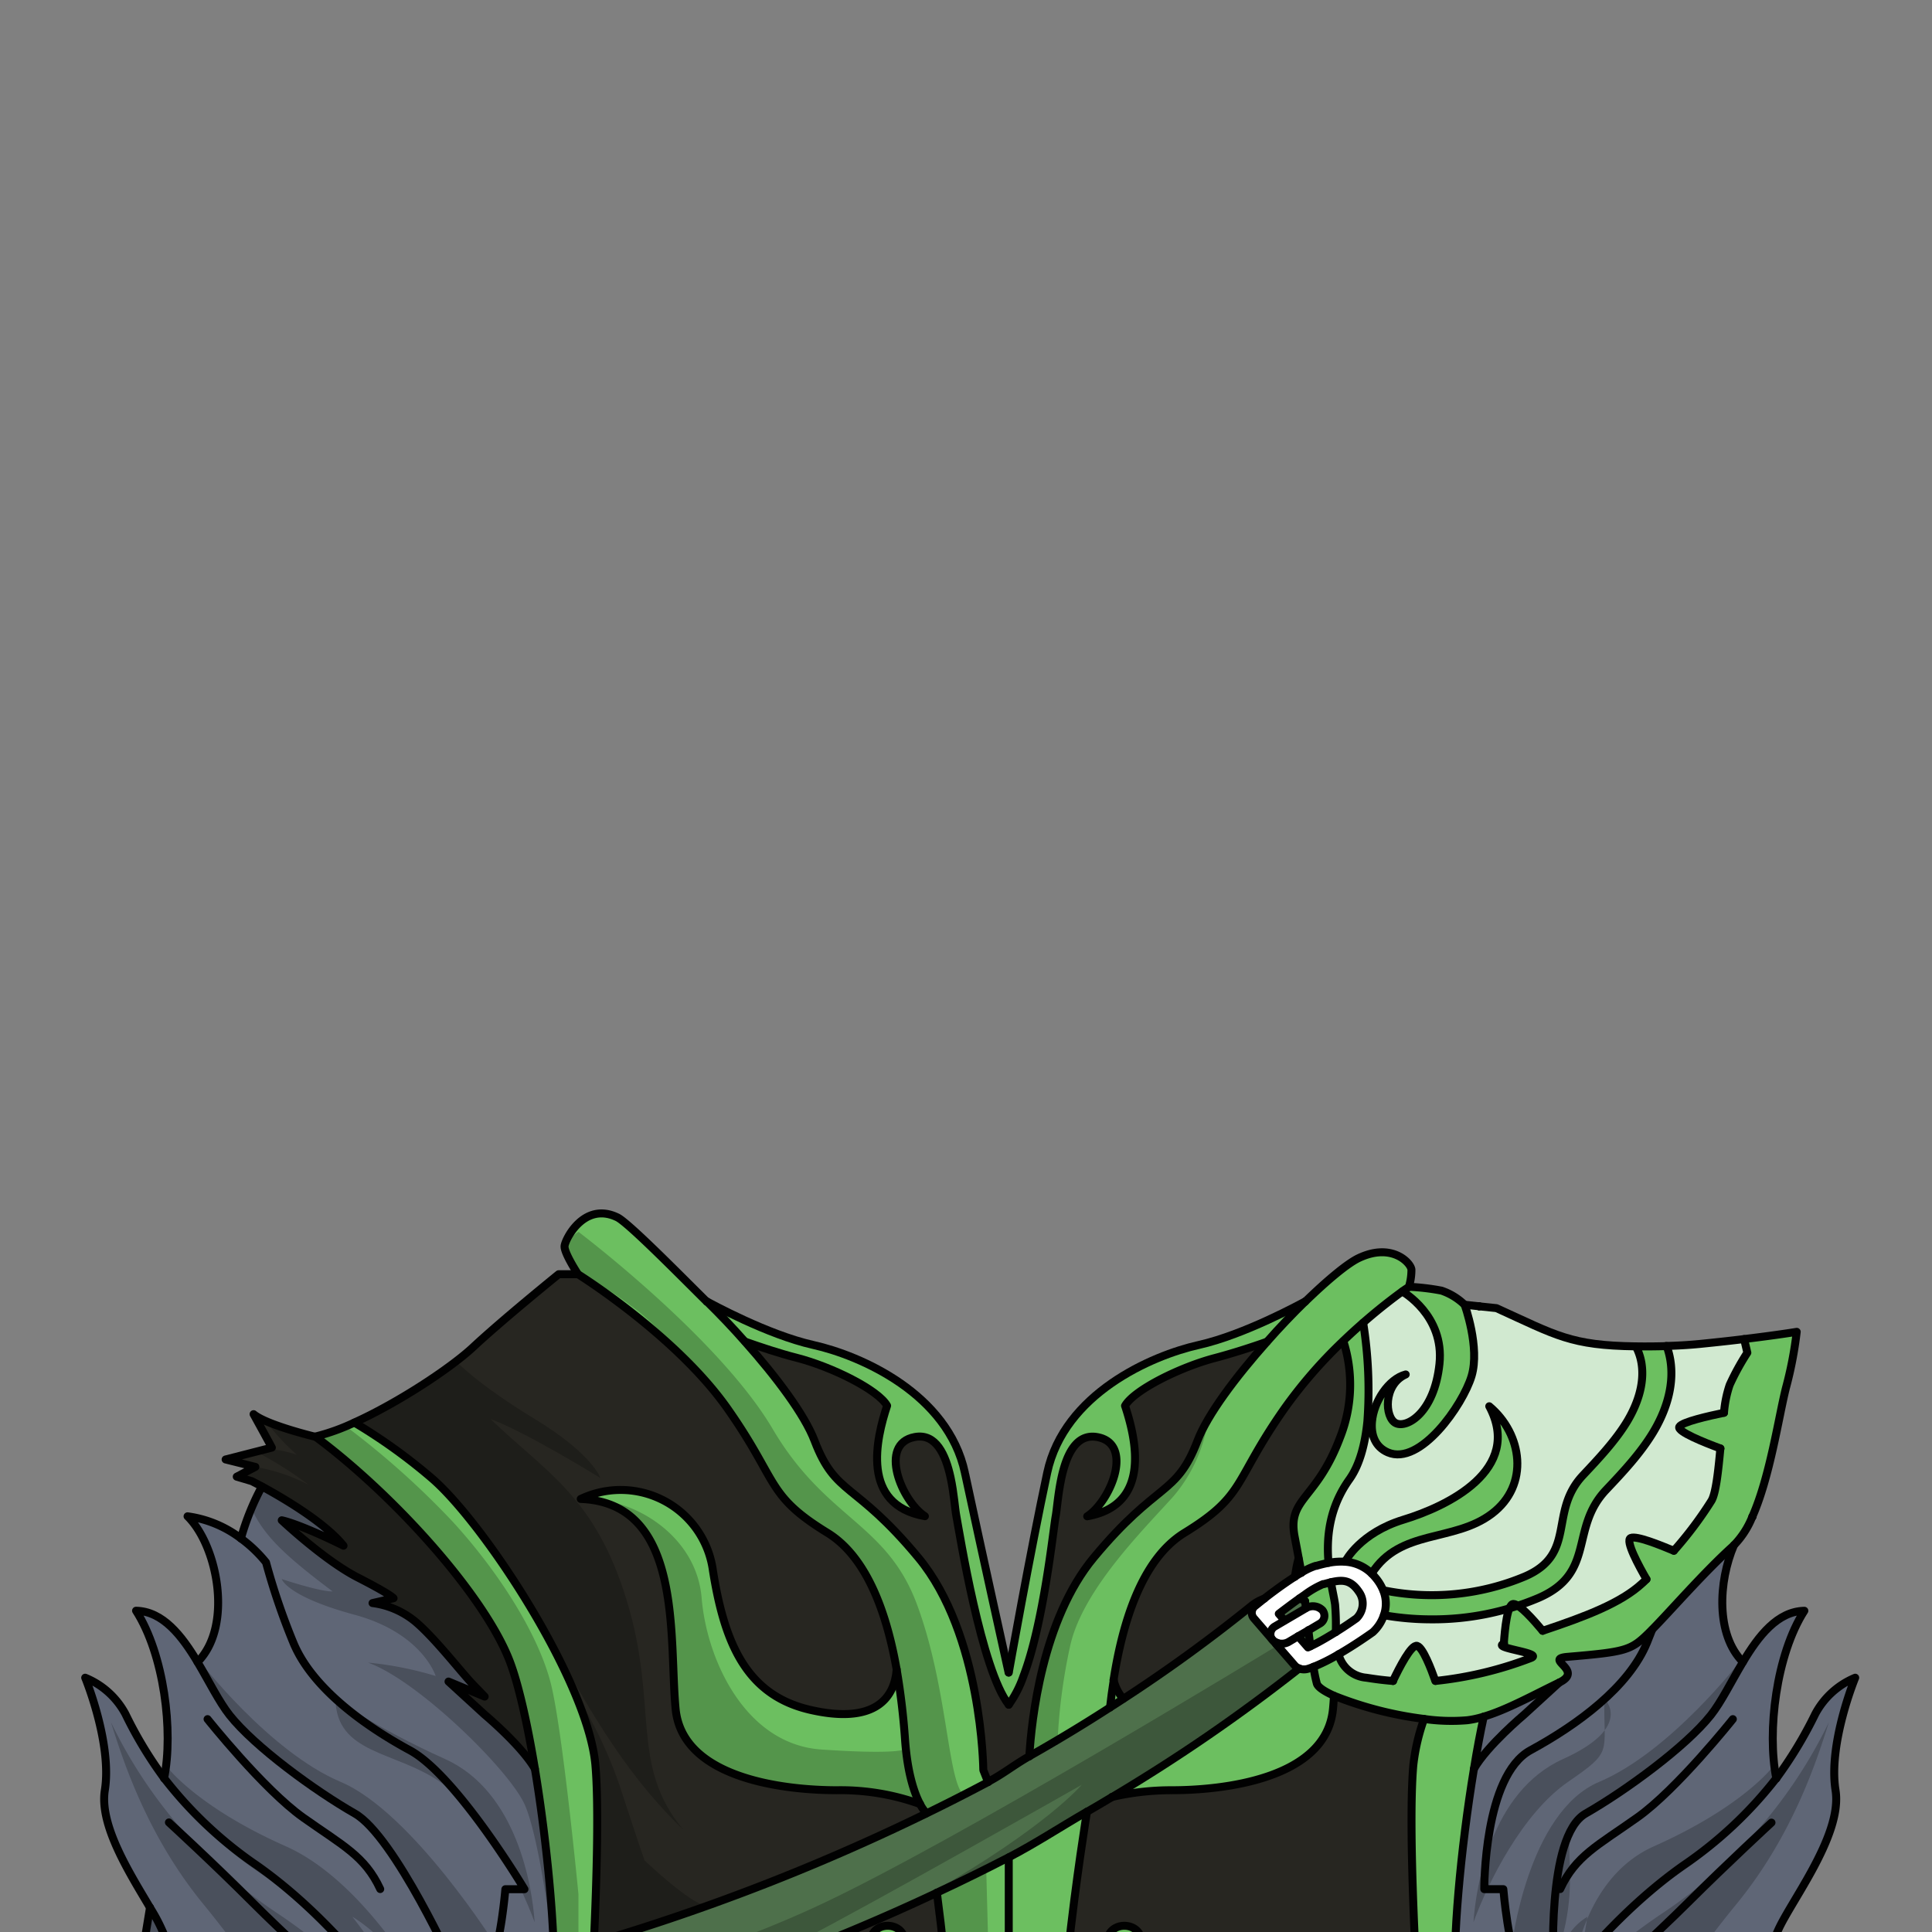 <svg xmlns="http://www.w3.org/2000/svg" viewBox="0 0 432 432">
  <rect x="0" y="0" width="432" height="432" fill="#808080" stroke="none"/>
  <defs>
    <style>.GUNDAN_LIZARD_OUTFIT_LIZARD_OUTFIT_1_cls-1{isolation:isolate;}.GUNDAN_LIZARD_OUTFIT_LIZARD_OUTFIT_1_cls-2{fill:#fff;}.GUNDAN_LIZARD_OUTFIT_LIZARD_OUTFIT_1_cls-3{fill:#d1e9d0;}.GUNDAN_LIZARD_OUTFIT_LIZARD_OUTFIT_1_cls-4{fill:#4e704b;}.GUNDAN_LIZARD_OUTFIT_LIZARD_OUTFIT_1_cls-5{fill:#6cbf60;}.GUNDAN_LIZARD_OUTFIT_LIZARD_OUTFIT_1_cls-6{fill:#272621;}.GUNDAN_LIZARD_OUTFIT_LIZARD_OUTFIT_1_cls-7{fill:#5f6676;}.GUNDAN_LIZARD_OUTFIT_LIZARD_OUTFIT_1_cls-8{fill:none;stroke:#010101;stroke-linecap:round;stroke-linejoin:round;stroke-width:1.78px;}.GUNDAN_LIZARD_OUTFIT_LIZARD_OUTFIT_1_cls-9{opacity:0.22;mix-blend-mode:multiply;}.GUNDAN_LIZARD_OUTFIT_LIZARD_OUTFIT_1_cls-10{fill:#010101;}</style>
  </defs>
  <g class="GUNDAN_LIZARD_OUTFIT_LIZARD_OUTFIT_1_cls-1">
    <g id="Outfit">
      <path class="GUNDAN_LIZARD_OUTFIT_LIZARD_OUTFIT_1_cls-2" d="M309.32,355.59a10.36,10.36,0,0,0-1.56-2.64,12.49,12.49,0,0,0-1-1.12,9.32,9.32,0,0,0-5.95-2.65,14.29,14.29,0,0,0-3.76.26,27,27,0,0,0-2.68.66l-.16,0a14.58,14.58,0,0,0-3.24,1.55c-.46.27-.94.56-1.41.88-2.38,1.52-5,3.45-6.83,4.89l-2,1.61a1.9,1.9,0,0,0-.3,2.83l4,4.63.07.09,0,0a2.33,2.33,0,0,0,1,.66l-.13.31,4.11,4.73a2.63,2.63,0,0,0,1,.7,3,3,0,0,0,1.08.19,3.06,3.06,0,0,0,.9-.13c.38-.12.78-.26,1.19-.42a42.44,42.44,0,0,0,5.61-2.8c3.68-2.12,7-4.48,7.57-4.88a1.32,1.32,0,0,0,.22-.18,9,9,0,0,0,2.36-3.67A7.81,7.81,0,0,0,309.32,355.59Zm-4.88,4.49a4.71,4.71,0,0,1-1.11,1.76c-1,.72-2.71,1.89-4.64,3.09-.79.49-1.64,1-2.47,1.48-1.09.63-2.17,1.22-3.18,1.69-.19.1-.39.19-.58.27l-2.19-2.5,2.32-1.36,2.48-1.47a2,2,0,0,0,.63-3,3,3,0,0,0-3.63-.51l-.07.05-4.77,2.8-1.29-1.47c.74-.58,1.5-1.15,2.24-1.7s1.6-1.18,2.37-1.73c.37-.27.75-.53,1.12-.78a20.25,20.25,0,0,1,4.17-2.43l.16,0c.57-.16,1.1-.3,1.6-.42,2.48-.58,4.16-.52,5.83,1.56.15.19.28.37.4.55A4.49,4.49,0,0,1,304.44,360.08Z" />
      <path class="GUNDAN_LIZARD_OUTFIT_LIZARD_OUTFIT_1_cls-3" d="M390,299.42l.72,3.05a55.16,55.16,0,0,0-3.95,7.2,25.56,25.56,0,0,0-1.27,6.23h0c-3.33.69-9.46,2.06-10,3.13s5.65,3.54,9.21,4.85c-.48,5.13-1,10-2,11.68a85.17,85.17,0,0,1-8.4,11.18c-3.14-1.3-8.43-3.36-9.64-2.86s1.91,6.44,3.52,9.23c-.3.3-.61.61-.94.9-4.82,4.44-12.65,7.41-22.28,10.63-2-2.41-5.23-6-6.52-6s-1.94,5.61-2.16,8.87c-3,1,9.16,2.07,5.93,3.24a83.54,83.54,0,0,1-21.24,5.1c-1-2.79-2.81-7.45-4.07-7.84s-4,4.82-5.41,7.85c-2.09-.16-4.05-.43-6-.73a7,7,0,0,1-6.21-5.24c3.68-2.12,7-4.48,7.57-4.88a1.32,1.32,0,0,0,.22-.18,9,9,0,0,0,2.36-3.67,61.33,61.33,0,0,0,10.67.92A60.41,60.41,0,0,0,344,357.31c12.93-5.61,6.91-15.44,15.08-24.12,3.78-4,7.71-8.18,10.59-12.95,3.34-5.57,4.66-11.19,3.8-16.25a17.24,17.24,0,0,0-.8-3c3.15-.08,6-.28,8.39-.54Q386.16,299.9,390,299.42Z" />
      <path class="GUNDAN_LIZARD_OUTFIT_LIZARD_OUTFIT_1_cls-3" d="M305.75,317.83a95.71,95.71,0,0,0-.94-22.05c3.79-3.32,7-5.72,8.75-7,0,0,9.46,5.3,8.31,16.19s-7.27,14.48-9.77,13.25-2.85-8.61,2.22-10.89c-3.83,1-7.15,6.05-7.54,10.57Z" />
      <path class="GUNDAN_LIZARD_OUTFIT_LIZARD_OUTFIT_1_cls-4" d="M292,359.56c-.06-.55-.13-1.06-.18-1.53a6.86,6.86,0,0,0-1.27-.57c-.77.55-1.56,1.12-2.37,1.73s-1.5,1.12-2.24,1.7l1.29,1.47Z" />
      <path class="GUNDAN_LIZARD_OUTFIT_LIZARD_OUTFIT_1_cls-4" d="M292.59,364.51l-2.32,1.36,2.19,2.5c.19-.08.39-.17.58-.27C292.89,366.92,292.73,365.71,292.59,364.51Z" />
      <path class="GUNDAN_LIZARD_OUTFIT_LIZARD_OUTFIT_1_cls-4" d="M289.49,372.36l-4.11-4.73-.84-1,0,0-.07-.09-4-4.63a1.9,1.9,0,0,1,.3-2.83l2-1.61a9.67,9.67,0,0,0-2.87,1.61,346.05,346.05,0,0,1-28.66,20.81c-1,.66-2,1.3-3,1.93-6,3.86-12.06,7.49-18,10.89-3.5,2-5.77,3.9-9.23,5.73h0q-7.08,3.76-14,7.12a478.77,478.77,0,0,1-74.15,28.82c-3.93,1.15-7,2-9,2.47-1.67.43-2.61.66-2.71.68-5.19,1.18-8.25,5.66-6.82,10,1.11,3.38,4.62,5.68,8.59,5.95.27,0,.54,0,.82,0a12.24,12.24,0,0,0,2.59-.29c.49-.11,2.42-.56,5.57-1.39a475.24,475.24,0,0,0,77.62-28.58h0c5.25-2.45,10.62-5.08,16.07-7.9,6.14-3.16,11.18-6.55,17.48-10.19h0c1.87-1.08,3.75-2.18,5.63-3.32h0a390.13,390.13,0,0,0,41.8-28.73A2.63,2.63,0,0,1,289.49,372.36Z" />
      <path class="GUNDAN_LIZARD_OUTFIT_LIZARD_OUTFIT_1_cls-5" d="M249,375.67c-.34,2.13-.61,4.2-.83,6.14,1-.63,2-1.27,3-1.93A9.83,9.83,0,0,1,249,375.67Z" />
      <path class="GUNDAN_LIZARD_OUTFIT_LIZARD_OUTFIT_1_cls-5" d="M294.45,376.45a34.12,34.12,0,0,1-.76-3.75c-.41.16-.81.3-1.19.42a3.06,3.06,0,0,1-.9.13,3,3,0,0,1-1.08-.19,390.13,390.13,0,0,1-41.8,28.73A59.3,59.3,0,0,1,262,400.3c11.21,0,34.55-2.4,36.06-18.18.09-.93.16-1.91.22-2.94C296.13,378.2,294.7,377.25,294.45,376.45Z" />
      <path class="GUNDAN_LIZARD_OUTFIT_LIZARD_OUTFIT_1_cls-5" d="M209.49,423.22h0c.56,4.25,1.14,8.95,1.64,13.82s1,9.9,1.32,14.76.52,9.73.49,14h24c0-4.26.17-9,.51-14s.78-9.88,1.29-14.76c1.79-16.86,4.27-31.92,4.27-31.92-6.3,3.64-11.34,7-17.48,10.19C220.11,418.14,214.74,420.77,209.49,423.22Z" />
      <path class="GUNDAN_LIZARD_OUTFIT_LIZARD_OUTFIT_1_cls-5" d="M200.49,373.28c-.44,6.44-4.86,12.38-19.27,9.09s-19.24-15-21.81-31.17a20.82,20.82,0,0,0-29.56-16c23,.87,19.71,31.18,21.22,46.95s24.86,18.18,36.07,18.18a52.37,52.37,0,0,1,18.59,3.09c-1.13-2.13-2.78-6.47-3.35-14.27A157.55,157.55,0,0,0,200.49,373.28Z" />
      <path class="GUNDAN_LIZARD_OUTFIT_LIZARD_OUTFIT_1_cls-6" d="M267.77,322.1c2.21-5.82,8.58-14.3,15.5-22.08-3.42,1.22-7.67,2.63-11.41,3.58-7.88,2-18.34,7.2-20.3,10.74,2.42,7.32,6,22.15-8.46,24.71,5.23-3.41,10.46-16.19,2.28-17.71s-8.64,14-9.33,17.71c-.55,3-2.68,23.89-7.2,35.72a25.14,25.14,0,0,1-3.29,6.41c-6.11-7.66-11-38.44-11.71-42.13-.28-1.54-.53-5.15-1.31-8.72-1.1-5-3.23-9.88-8-9-8.19,1.52-3,14.3,2.27,17.71-14.44-2.56-10.87-17.39-8.45-24.71-2-3.54-12.43-8.71-20.31-10.74-3.73-1-8-2.37-11.42-3.58,6.92,7.78,13.29,16.26,15.5,22.08,4.78,12.49,8.88,8.89,23.2,26.13s14.54,47.52,14.54,47.52l1.06,2.68c3.46-1.83,5.73-3.74,9.23-5.73.48-8.12,2.86-30.56,14.42-44.47C258.91,331,263,334.59,267.77,322.1Z" />
      <path class="GUNDAN_LIZARD_OUTFIT_LIZARD_OUTFIT_1_cls-6" d="M264.89,342.74c-9.74,6-13.93,20.54-15.86,32.9v0a9.83,9.83,0,0,0,2.15,4.21,346.05,346.05,0,0,0,28.66-20.81,9.67,9.67,0,0,1,2.87-1.61c1.88-1.44,4.45-3.37,6.83-4.89.08-.46.15-.91.23-1.37a25,25,0,0,1,.59-2.71c-.24-1.33-.55-2.93-.92-4.87-1.66-8.7,4.85-8.07,10.16-22.21a32,32,0,0,0,.73-21.53A104,104,0,0,0,287.2,315C275.73,331.37,278.68,334.28,264.89,342.74Z" />
      <path class="GUNDAN_LIZARD_OUTFIT_LIZARD_OUTFIT_1_cls-6" d="M132.79,434.38a478.77,478.77,0,0,0,74.15-28.82l-.06-.43a8.7,8.7,0,0,1-1.15-1.74,52.37,52.37,0,0,0-18.59-3.09c-11.21,0-34.55-2.4-36.07-18.18s1.82-46.08-21.22-46.95a20.82,20.82,0,0,1,29.56,16c2.57,16.16,7.42,27.89,21.81,31.17s18.83-2.65,19.27-9.09c-2.08-11.81-6.34-24.94-15.47-30.54-13.79-8.46-10.83-11.37-22.32-27.74s-33.46-30.08-33.46-30.08l-4.32,0s-12.58,10.18-19.17,16.34c-5,4.65-16.61,12.34-26.5,16.82a124.07,124.07,0,0,1,17.18,12.33c11.59,9.85,35,45.44,36.7,64.19C133.89,403.17,133.48,419.33,132.79,434.38Z" />
      <path class="GUNDAN_LIZARD_OUTFIT_LIZARD_OUTFIT_1_cls-6" d="M316,394.62a45.41,45.41,0,0,1,2.4-10.26,81.26,81.26,0,0,1-20.12-5.18c-.06,1-.13,2-.22,2.94C296.58,397.9,273.24,400.3,262,400.3a59.3,59.3,0,0,0-13.31,1.49h0c-1.88,1.14-3.76,2.24-5.63,3.32h0s-2.48,15.06-4.27,31.92c-.51,4.88-1,9.91-1.29,14.76s-.53,9.74-.51,14H318.2C317.4,454.19,314.58,410.78,316,394.62Zm-64.62,56.69a3.73,3.73,0,0,1-3.38-1.86,2.71,2.71,0,0,1-.3-1.21c0-1.69,1.65-3.07,3.68-3.07s3.69,1.38,3.69,3.07S253.44,451.31,251.41,451.31Zm0-14.56a3.75,3.75,0,0,1-3.38-1.86,2.74,2.74,0,0,1-.3-1.21c0-1.69,1.65-3.07,3.68-3.07s3.69,1.38,3.69,3.07S253.44,436.75,251.41,436.75Z" />
      <path class="GUNDAN_LIZARD_OUTFIT_LIZARD_OUTFIT_1_cls-6" d="M211.13,437.05c-.5-4.87-1.08-9.57-1.64-13.82a475.24,475.24,0,0,1-77.62,28.58c-.37,6.07-.71,11.05-.9,14h82c0-4.27-.16-9.05-.49-14S211.65,441.92,211.13,437.05Zm-9.26,12.4a3.73,3.73,0,0,1-3.38,1.86c-2,0-3.68-1.37-3.68-3.07s1.65-3.07,3.68-3.07,3.68,1.38,3.68,3.07A2.71,2.71,0,0,1,201.87,449.45Zm0-14.56a3.75,3.75,0,0,1-3.38,1.86c-2,0-3.68-1.37-3.68-3.07s1.65-3.07,3.68-3.07,3.68,1.38,3.68,3.07A2.74,2.74,0,0,1,201.87,434.89Z" />
      <path class="GUNDAN_LIZARD_OUTFIT_LIZARD_OUTFIT_1_cls-5" d="M298.69,364.93a55.69,55.69,0,0,0-.16-6.15c-.18-1.27-.57-3-.93-5-.5.12-1,.26-1.6.42l-.16,0a20.25,20.25,0,0,0-4.17,2.43c-.37.25-.75.51-1.12.78a6.86,6.86,0,0,1,1.27.57c.05.47.12,1,.18,1.53l.07-.05a3,3,0,0,1,3.63.51,2,2,0,0,1-.63,3l-2.48,1.47c.14,1.2.3,2.41.45,3.59,1-.47,2.09-1.06,3.18-1.69C297.05,365.93,297.9,365.42,298.69,364.93Z" />
      <path class="GUNDAN_LIZARD_OUTFIT_LIZARD_OUTFIT_1_cls-5" d="M313.81,339.8c-9.63,2.95-12.86,9.06-13,9.38a9.32,9.32,0,0,1,5.95,2.65c6.34-10,18.32-6.91,26.84-13.35s6.83-17.9-.56-24.05C340.63,328.63,323.7,336.77,313.81,339.8Z" />
      <path class="GUNDAN_LIZARD_OUTFIT_LIZARD_OUTFIT_1_cls-5" d="M315.15,287.38a12.91,12.91,0,0,0,.48-3.53c-.11-1.51-4.36-6.12-11.78-2.59-2.55,1.22-7,4.92-12,9.78l0,0c-.79.43-13.57,7.45-23.81,9.74-10.57,2.37-30.09,10.89-33.87,28.56S225.56,374,225.56,374s-5.88-26.54-9.66-44.22c0-.16-.07-.31-.11-.46-3.78-17.67-23.3-26.19-33.87-28.56-10.25-2.29-23-9.31-23.82-9.74l0,0c-5-4.86-17.51-17.64-20-18.85-7.43-3.53-11.68,4.92-11.79,6.44a4.86,4.86,0,0,0,.58,2,2,2,0,0,0,.12.26c.1.23.22.45.33.68l.13.25.2.37.21.38.14.24.21.37c.06.11.13.21.18.31s.22.38.33.54l0,.05.18.29,0,0a4.67,4.67,0,0,0,.32.49.08.08,0,0,1,0,.05h0s22,13.7,33.46,30.08,8.54,19.28,22.33,27.74c9.13,5.6,13.38,18.73,15.46,30.54a154.68,154.68,0,0,1,1.89,15.84c.57,7.8,2.23,12.14,3.36,14.27a8.48,8.48,0,0,0,1.14,1.74s0,.15.07.43q6.88-3.35,14-7.12h0l-1.05-2.68s0-.27,0-.76c0-.25,0-.56,0-.92,0-.6-.07-1.34-.13-2.21,0-.53-.07-1.1-.13-1.71,0-.41-.07-.83-.11-1.27s-.09-.9-.14-1.38c-.21-1.9-.49-4.06-.87-6.37-.08-.5-.17-1-.26-1.53s-.16-.89-.25-1.35c0-.24-.09-.48-.14-.72-.23-1.15-.48-2.33-.77-3.54-.05-.24-.11-.48-.17-.73-.12-.48-.24-1-.37-1.45-.08-.31-.16-.63-.26-1-.17-.65-.36-1.32-.56-2-.13-.45-.27-.9-.42-1.36s-.29-.91-.44-1.36-.28-.82-.43-1.24-.23-.66-.36-1-.21-.57-.32-.86l-.45-1.13c-.16-.41-.33-.81-.5-1.21s-.39-.9-.6-1.36-.4-.87-.61-1.3a55.35,55.35,0,0,0-2.82-5.12c-.25-.41-.52-.82-.79-1.22-.45-.67-.92-1.33-1.42-2-.16-.23-.34-.46-.52-.68l-.66-.82a98.49,98.49,0,0,0-8.53-9.16c-.31-.31-.62-.59-.92-.86l-.89-.79c-.14-.13-.28-.26-.42-.37l-.42-.37-.41-.34-.39-.34h0c-.52-.45-1-.86-1.5-1.24l-.35-.29-.69-.55-.65-.54-.75-.63-.48-.41-.57-.51a23.34,23.34,0,0,1-1.9-1.95l-.33-.4c-.29-.35-.56-.72-.84-1.11l-.23-.34a30.31,30.31,0,0,1-2.91-5.93c-2.21-5.82-8.59-14.3-15.51-22.08,3.43,1.21,7.69,2.63,11.42,3.58,7.89,2,18.35,7.2,20.31,10.74-.19.58-.39,1.2-.58,1.86s-.39,1.36-.57,2.08L197,319c-.11.49-.22,1-.32,1.51a27.58,27.58,0,0,0-.57,6.09c0,.18,0,.37,0,.55s0,.3,0,.45a.86.86,0,0,0,0,.23c0,.14,0,.27,0,.41a9,9,0,0,0,.15,1.06c0,.14,0,.28.08.41a6.11,6.11,0,0,0,.17.74c0,.14.07.27.11.41a11.07,11.07,0,0,0,.55,1.49c.06.15.13.3.2.44a9.54,9.54,0,0,0,.83,1.4,2.64,2.64,0,0,0,.21.29,9.65,9.65,0,0,0,.72.86l.49.48a8.18,8.18,0,0,0,.69.59c.21.16.42.32.65.47s.34.22.52.32l0,0a2.71,2.71,0,0,0,.37.21,7.43,7.43,0,0,0,.69.35h0q.42.19.87.36l.1,0c.3.11.6.22.92.32s.71.2,1.09.29.73.16,1.11.23c-5.23-3.41-10.46-16.19-2.28-17.71,4.77-.89,6.91,4,8,9,.78,3.57,1,7.18,1.32,8.72.16.85.54,3.15,1.11,6.28.09.46.18.95.27,1.45s.2,1.06.31,1.62c.07.37.14.75.22,1.14l.09.5c.07.38.15.77.23,1.16,1,5.21,2.39,11.3,3.95,16.75.1.36.21.71.31,1.06.21.7.42,1.39.64,2.06s.5,1.55.76,2.29c.08.21.16.42.23.62.22.62.45,1.21.68,1.78l.35.84c.23.54.47,1.06.71,1.54.12.25.24.48.36.71a16.67,16.67,0,0,0,1.11,1.83c.12.18.25.34.37.5a25.13,25.13,0,0,0,3.3-6.41c.09-.23.17-.46.26-.7s.17-.48.26-.73c.17-.49.33-1,.49-1.5s.27-.86.4-1.3.21-.71.31-1.06c.2-.7.39-1.42.57-2.14.12-.44.23-.9.34-1.35.33-1.39.65-2.81.95-4.23.09-.43.18-.87.26-1.3s.19-.93.27-1.4c.36-1.85.68-3.69,1-5.46.06-.36.12-.71.17-1.07.44-2.69.8-5.19,1.09-7.3,0-.34.09-.68.13-1s.09-.63.13-.93c.14-1.07.26-2,.36-2.73l.06-.42c.07-.48.13-.85.17-1.1.69-3.7,1.15-19.23,9.33-17.71s3,14.3-2.28,17.71c.38-.07.75-.14,1.11-.23s.74-.19,1.09-.29.62-.21.92-.32l.1,0q.45-.17.87-.36h0l.7-.35.36-.21,0,0a10,10,0,0,0,1.17-.79,8.18,8.18,0,0,0,.69-.59l.49-.48a9.65,9.65,0,0,0,.72-.86,2.64,2.64,0,0,0,.21-.29,9.54,9.54,0,0,0,.83-1.4c.07-.14.14-.29.2-.44a11.07,11.07,0,0,0,.55-1.49c0-.14.08-.27.11-.41a6.11,6.11,0,0,0,.17-.74c0-.13.06-.27.08-.41a9,9,0,0,0,.15-1.06c0-.14,0-.27,0-.41a1.6,1.6,0,0,0,0-.23c0-.15,0-.3,0-.45s0-.37,0-.55a27.58,27.58,0,0,0-.57-6.09c-.1-.51-.21-1-.32-1.51l-.18-.74c-.18-.72-.37-1.42-.57-2.08s-.39-1.28-.58-1.86c2-3.54,12.42-8.71,20.31-10.74,3.73-1,8-2.36,11.41-3.58-6.92,7.78-13.3,16.26-15.51,22.08-.45,1.18-.89,2.21-1.34,3.13-.14.3-.29.59-.44.87s-.45.82-.68,1.2-.3.5-.46.73a18.6,18.6,0,0,1-2.42,3c-.2.2-.39.39-.59.57l-.28.26,0,0c-.17.17-.35.32-.53.48-1.47,1.29-3.16,2.58-5.22,4.34a92.84,92.84,0,0,0-11.18,11.55c-.4.49-.8,1-1.18,1.49s-.6.8-.88,1.21-.61.88-.9,1.33l-.14.22c-.28.42-.54.85-.79,1.28a.35.35,0,0,0,0,.08c-.29.48-.57,1-.84,1.45s-.55,1-.81,1.51c-.57,1.11-1.1,2.24-1.6,3.38-.19.43-.38.87-.55,1.3s-.3.72-.43,1.08-.27.68-.4,1c-.34.9-.65,1.79-1,2.69-.15.44-.3.89-.43,1.33-.2.63-.39,1.25-.57,1.87-.09.3-.17.61-.26.91l-.18.68c-.15.53-.28,1.05-.41,1.58s-.26,1-.38,1.56c-.19.77-.35,1.54-.51,2.29-.37,1.76-.68,3.47-.94,5.1l-.21,1.37c-.3,2-.52,3.88-.68,5.53l-.06.61c0,.2,0,.39-.05.58s0,.38,0,.56c-.05.59-.09,1.15-.13,1.66,0,.28,0,.55-.05.8,6-3.4,12-7,18-10.89.23-1.94.5-4,.84-6.14v0c1.92-12.36,6.11-26.92,15.86-32.9,13.79-8.46,10.83-11.37,22.31-27.74a103.93,103.93,0,0,1,13.12-15.12,32,32,0,0,1-.73,21.53c-5.3,14.14-11.82,13.51-10.16,22.21.37,1.94.68,3.54.93,4.87s.44,2.39.58,3.2a14.58,14.58,0,0,1,3.24-1.55l.16,0a27,27,0,0,1,2.68-.66c-.48-5.52.09-12.28,4.7-18.69,2.34-3.27,3.52-8,4-12.92.82-8.32-.25-17.43-.95-22.05,3.8-3.32,7-5.72,8.75-7,0,0,9.46,5.3,8.32,16.19s-7.28,14.48-9.77,13.25-2.85-8.61,2.21-10.89c-3.83,1-7.14,6.05-7.53,10.57-.26,2.93.7,5.64,3.55,6.86,7.22,3.11,16.77-10.61,18.71-17.05s-1.57-16-1.57-16a13.72,13.72,0,0,0-5.15-3.15,51.26,51.26,0,0,0-7.27-.86Z" />
      <path class="GUNDAN_LIZARD_OUTFIT_LIZARD_OUTFIT_1_cls-5" d="M390,299.42l.72,3.05a55.16,55.16,0,0,0-3.95,7.2,25.56,25.56,0,0,0-1.27,6.23h0c-3.33.69-9.46,2.06-10,3.13s5.65,3.54,9.21,4.85c-.48,5.13-1,10-2,11.68a85.17,85.17,0,0,1-8.4,11.18c-3.14-1.3-8.43-3.36-9.64-2.86s1.91,6.44,3.52,9.23c-.3.3-.61.61-.94.9-4.82,4.44-12.65,7.41-22.28,10.63-2-2.41-5.23-6-6.52-6s-1.94,5.61-2.16,8.87c-3,1,9.16,2.07,5.93,3.24a83.54,83.54,0,0,1-21.24,5.1c-1-2.79-2.81-7.45-4.07-7.84s-4,4.82-5.41,7.85c-2.09-.16-4.05-.43-6-.73a7,7,0,0,1-6.21-5.24,42.44,42.44,0,0,1-5.61,2.8,34.12,34.12,0,0,0,.76,3.75c.25.8,1.68,1.75,3.86,2.73a81.26,81.26,0,0,0,20.12,5.18c1.8.22,3.56.38,5.19.43-1.63-.05-3.39-.21-5.19-.43a45.41,45.41,0,0,0-2.4,10.26c-1.45,16.16,1.37,59.57,2.17,71.19h8.66c-.11-3.95-.41-11.67-1.33-21.58-.87-9.41,1.07-30.79,4.05-48.73.67-4.13,1.41-8.09,2.19-11.66,5.12-1.52,10.91-4.73,16.89-7.63,5.71-2.78-3.71-5.28,1.89-5.74,12.88-1.1,14.09-1.41,18-5.23l.83-.83c4.18-4.23,11.62-12.84,18.12-18.69a2.28,2.28,0,0,0,.22-.22,19.47,19.47,0,0,0,4.1-6.35v0s0,0,0-.07c3.89-8.8,5.84-22.13,7.46-28.64a86.33,86.33,0,0,0,2.43-12.62S398,298.45,390,299.42Z" />
      <path class="GUNDAN_LIZARD_OUTFIT_LIZARD_OUTFIT_1_cls-5" d="M309.32,355.59a7.81,7.81,0,0,1,.13,5.58,61.33,61.33,0,0,0,10.67.92A60.41,60.41,0,0,0,344,357.31c12.93-5.61,6.91-15.44,15.08-24.12,3.78-4,7.71-8.18,10.59-12.95,3.34-5.57,4.66-11.19,3.8-16.25a17.24,17.24,0,0,0-.8-3c-2.16.07-4.47.09-6.89.06a12.29,12.29,0,0,1,1.25,3.69c.84,5-1.26,9.87-3.18,13.07-2.59,4.29-6.29,8.23-9.88,12.05-7.77,8.23-1.29,17.57-13,22.64A53.9,53.9,0,0,1,309.32,355.59Z" />
      <path class="GUNDAN_LIZARD_OUTFIT_LIZARD_OUTFIT_1_cls-5" d="M251.41,430.61c-2,0-3.68,1.38-3.68,3.07a2.74,2.74,0,0,0,.3,1.21,3.75,3.75,0,0,0,3.38,1.86c2,0,3.69-1.37,3.69-3.07S253.44,430.61,251.41,430.61Z" />
      <path class="GUNDAN_LIZARD_OUTFIT_LIZARD_OUTFIT_1_cls-5" d="M198.49,430.61c-2,0-3.68,1.38-3.68,3.07s1.65,3.07,3.68,3.07a3.75,3.75,0,0,0,3.38-1.86,2.74,2.74,0,0,0,.3-1.21C202.17,432,200.52,430.61,198.49,430.61Z" />
      <path class="GUNDAN_LIZARD_OUTFIT_LIZARD_OUTFIT_1_cls-5" d="M96.43,330.43A124.07,124.07,0,0,0,79.25,318.1a46.61,46.61,0,0,1-8.74,3.14c17.85,13.27,37.85,35.64,43.44,50.16,2,5.19,4,14.12,5.65,24.1,2.35,14.18,4,30.48,4.23,41.35,2-.51,5-1.32,9-2.47.69-15.05,1.1-31.21.34-39.76C131.44,375.87,108,340.28,96.43,330.43Z" />
      <path class="GUNDAN_LIZARD_OUTFIT_LIZARD_OUTFIT_1_cls-6" d="M58.56,332.37c-1.4-.75-2.25-1.18-2.25-1.18l-3.36-1L57.1,328l-6.65-1.66,10.34-2.65s-.62-1.18-4.09-7.48c2.95,2.46,13.81,5.06,13.81,5.06,17.85,13.27,37.85,35.64,43.44,50.16,2,5.19,4,14.12,5.65,24.1-3-5.21-11.23-12.1-11.23-12.1L100.29,376l8.08,3.36-2.68-2.78c-2.67-2.8-8.47-10.33-12.84-14a18.79,18.79,0,0,0-9.55-4.13L88,357.37s-.51-.81-8-4.64-17-12.79-17-12.79,3.47.58,13.81,5.68C72.54,340.3,62.93,334.74,58.56,332.37Z" />
      <path class="GUNDAN_LIZARD_OUTFIT_LIZARD_OUTFIT_1_cls-7" d="M410.43,400.3c-1.67-10.47,4.4-25.16,4.4-25.16a17.91,17.91,0,0,0-8.94,8.12,92.67,92.67,0,0,1-8.7,14.39c-2.12-10.5,0-27.75,6.27-37.49-6,.14-10.22,5.56-13.74,11.47-6.05-6.07-5.52-17.9-2-26.13a2.28,2.28,0,0,1-.22.22c-6.5,5.85-13.94,14.46-18.12,18.69l-.83.83c-3.94,3.82-5.15,4.13-18,5.23-5.6.46,3.82,3-1.89,5.74-6,2.9-11.77,6.11-16.89,7.63-.78,3.57-1.52,7.53-2.19,11.66-3,17.94-4.92,39.32-4.05,48.73.92,9.91,1.22,17.63,1.33,21.58h72.93l-1.49-15.65s-3.18-11.61-1.06-17.68S412.09,410.78,410.43,400.3Z" />
      <path class="GUNDAN_LIZARD_OUTFIT_LIZARD_OUTFIT_1_cls-7" d="M121.12,437.53c.1,0,1-.25,2.71-.68-.19-10.87-1.88-27.17-4.23-41.35-3-5.21-11.23-12.1-11.23-12.1L100.29,376l8.08,3.36-2.68-2.78c-2.67-2.8-8.47-10.33-12.84-14a18.79,18.79,0,0,0-9.55-4.13L88,357.37s-.51-.81-8-4.64-17-12.79-17-12.79,3.47.58,13.81,5.68c-4.28-5.32-13.89-10.88-18.26-13.25A56.51,56.51,0,0,0,53.87,344a25.29,25.29,0,0,0-11.93-4.91c6.72,6.55,10.2,24.59,2.23,32.59-3.54-5.92-7.7-11.34-13.75-11.48,6.31,9.75,8.4,27,6.27,37.49A90.84,90.84,0,0,1,28,383.26a17.91,17.91,0,0,0-8.95-8.12s6.06,14.69,4.39,25.16c-1.26,7.92,5.7,18.78,10.1,26.24h0c-1.08,6.56-3.18,19.34-4.49,26.94-1.81,10.56-1.51,12.32-1.51,12.32h75.95c-.28-1.6-.56-3.45-.73-5.23.17,1.78.45,3.63.73,5.23H122.3c.07-2.62.22-6.89.59-12.35-4-.27-7.48-2.57-8.59-5.95C112.87,443.19,115.93,438.71,121.12,437.53Zm-16.67,23.12a4.4,4.4,0,0,0-.06.73A4.4,4.4,0,0,1,104.45,460.65Zm.14-15.41c0,.09-.06.26-.11.5C104.53,445.5,104.57,445.33,104.59,445.24Zm-2,12.77c0,.4,0,.82.06,1.25C102.63,458.83,102.61,458.41,102.6,458Zm4.1-3.46a4.25,4.25,0,0,0-.15-1.06c-.14-.56-.34-1.36-.55-2.25.21.89.41,1.69.55,2.25A4.25,4.25,0,0,1,106.7,454.55Z" />
      <path class="GUNDAN_LIZARD_OUTFIT_LIZARD_OUTFIT_1_cls-3" d="M303.43,355.35c-1.67-2.08-3.35-2.14-5.83-1.56.36,2,.75,3.72.93,5a55.69,55.69,0,0,1,.16,6.15c1.93-1.2,3.64-2.37,4.64-3.09a4.71,4.71,0,0,0,1.11-1.76,4.49,4.49,0,0,0-.61-4.18C303.71,355.72,303.58,355.54,303.43,355.35Z" />
      <path class="GUNDAN_LIZARD_OUTFIT_LIZARD_OUTFIT_1_cls-3" d="M367,304.74a12.29,12.29,0,0,0-1.25-3.69c-14.55-.21-17.63-2.41-31.12-8.55l-3.85-.4h0l-3.27-.35s3.49,9.54,1.56,16-11.49,20.16-18.71,17.05c-2.84-1.22-3.81-3.93-3.55-6.86l-1-.07c-.5,5-1.69,9.65-4,12.92-4.6,6.41-5.18,13.17-4.69,18.69a14.29,14.29,0,0,1,3.76-.26c.16-.32,3.39-6.43,13-9.38,9.89-3,26.82-11.17,19.21-25.37,7.39,6.15,9.1,17.62.56,24.05s-20.5,3.33-26.84,13.35a12.49,12.49,0,0,1,1,1.12,10.36,10.36,0,0,1,1.56,2.64A53.9,53.9,0,0,0,341,352.5c11.68-5.07,5.2-14.41,13-22.64,3.59-3.82,7.29-7.76,9.88-12.05C365.72,314.61,367.82,309.76,367,304.74Z" />
      <path class="GUNDAN_LIZARD_OUTFIT_LIZARD_OUTFIT_1_cls-8" d="M220.93,398.43c3.46-1.83,5.73-3.74,9.23-5.73,6-3.4,12-7,18-10.89,1-.63,2-1.27,3-1.93a346.05,346.05,0,0,0,28.66-20.81,9.67,9.67,0,0,1,2.87-1.61" />
      <path class="GUNDAN_LIZARD_OUTFIT_LIZARD_OUTFIT_1_cls-8" d="M209.49,423.23a475.24,475.24,0,0,1-77.62,28.58c-3.15.83-5.08,1.28-5.57,1.39a12.24,12.24,0,0,1-2.59.29c-.28,0-.55,0-.82,0-4-.27-7.48-2.57-8.59-5.95-1.43-4.32,1.63-8.8,6.82-10,.1,0,1-.25,2.71-.68,2-.51,5-1.32,9-2.47a478.77,478.77,0,0,0,74.15-28.82q6.9-3.35,14-7.12" />
      <path class="GUNDAN_LIZARD_OUTFIT_LIZARD_OUTFIT_1_cls-8" d="M243,405.13c-6.3,3.64-11.34,7-17.48,10.19-5.45,2.82-10.82,5.45-16.07,7.9" />
      <path class="GUNDAN_LIZARD_OUTFIT_LIZARD_OUTFIT_1_cls-8" d="M248.68,401.8c-1.88,1.14-3.76,2.24-5.63,3.32" />
      <path class="GUNDAN_LIZARD_OUTFIT_LIZARD_OUTFIT_1_cls-8" d="M290.52,373.06a390.13,390.13,0,0,1-41.8,28.73" />
      <path class="GUNDAN_LIZARD_OUTFIT_LIZARD_OUTFIT_1_cls-8" d="M291.82,358a6.86,6.86,0,0,0-1.27-.57" />
      <path class="GUNDAN_LIZARD_OUTFIT_LIZARD_OUTFIT_1_cls-8" d="M243.05,405.12h0s-2.48,15.06-4.27,31.92c-.51,4.88-1,9.91-1.29,14.76s-.53,9.74-.51,14" />
      <path class="GUNDAN_LIZARD_OUTFIT_LIZARD_OUTFIT_1_cls-8" d="M291.81,291.06c-2.77,2.71-5.7,5.77-8.54,9-6.92,7.78-13.29,16.26-15.5,22.08-4.78,12.49-8.86,8.89-23.19,26.13-11.56,13.91-13.94,36.35-14.42,44.47" />
      <path class="GUNDAN_LIZARD_OUTFIT_LIZARD_OUTFIT_1_cls-8" d="M249,375.64c1.93-12.36,6.12-26.92,15.86-32.9,13.79-8.46,10.84-11.37,22.31-27.74a104,104,0,0,1,13.13-15.12c1.55-1.49,3.06-2.86,4.48-4.1,3.79-3.32,7-5.72,8.75-7,.95-.69,1.5-1,1.5-1s0-.13.09-.34a13,13,0,0,0,.48-3.54c-.12-1.51-4.36-6.12-11.79-2.59-2.55,1.22-7,4.92-12,9.78" />
      <path class="GUNDAN_LIZARD_OUTFIT_LIZARD_OUTFIT_1_cls-8" d="M248.2,381.81c.22-1.94.49-4,.83-6.14" />
      <polyline class="GUNDAN_LIZARD_OUTFIT_LIZARD_OUTFIT_1_cls-8" points="225.56 465.81 225.56 452.72 225.56 438.16 225.56 415.32" />
      <path class="GUNDAN_LIZARD_OUTFIT_LIZARD_OUTFIT_1_cls-8" d="M212.94,465.81c0-4.27-.16-9.05-.49-14s-.8-9.89-1.32-14.76-1.08-9.57-1.64-13.82h0" />
      <path class="GUNDAN_LIZARD_OUTFIT_LIZARD_OUTFIT_1_cls-8" d="M158.09,291.06c2.77,2.71,5.7,5.77,8.54,9,6.92,7.78,13.29,16.26,15.5,22.08,4.78,12.49,8.88,8.89,23.2,26.13s14.54,47.52,14.54,47.52l1.06,2.68h0" />
      <path class="GUNDAN_LIZARD_OUTFIT_LIZARD_OUTFIT_1_cls-8" d="M206.94,405.56l-.06-.43a8.7,8.7,0,0,1-1.15-1.74c-1.13-2.13-2.78-6.47-3.35-14.27a157.55,157.55,0,0,0-1.89-15.84c-2.08-11.81-6.34-24.94-15.47-30.54-13.79-8.46-10.83-11.37-22.32-27.74s-33.46-30.08-33.46-30.08-3.13-4.77-3-6.29,4.35-10,11.78-6.44c2.54,1.21,15.07,14,20,18.85" />
      <path class="GUNDAN_LIZARD_OUTFIT_LIZARD_OUTFIT_1_cls-8" d="M293,368.1c-.15-1.18-.31-2.39-.45-3.59" />
      <path class="GUNDAN_LIZARD_OUTFIT_LIZARD_OUTFIT_1_cls-8" d="M315.06,287.73a51.26,51.26,0,0,1,7.27.86,13.72,13.72,0,0,1,5.15,3.15l3.27.35" />
      <path class="GUNDAN_LIZARD_OUTFIT_LIZARD_OUTFIT_1_cls-8" d="M365.73,301.05c-14.55-.21-17.63-2.41-31.12-8.55l-3.85-.4" />
      <path class="GUNDAN_LIZARD_OUTFIT_LIZARD_OUTFIT_1_cls-8" d="M391.86,339.13s0,0,0-.07c3.89-8.8,5.84-22.13,7.46-28.64a86.33,86.33,0,0,0,2.43-12.62s-3.83.65-11.79,1.62q-3.84.48-9,1c-2.42.26-5.24.46-8.39.54" />
      <path class="GUNDAN_LIZARD_OUTFIT_LIZARD_OUTFIT_1_cls-8" d="M293.69,372.7a34.12,34.12,0,0,0,.76,3.75c.25.8,1.68,1.75,3.86,2.73a81.26,81.26,0,0,0,20.12,5.18,42.49,42.49,0,0,0,9.66.29,20.88,20.88,0,0,0,3.68-.81c5.12-1.52,10.91-4.73,16.89-7.63,5.71-2.78-3.71-5.28,1.89-5.74,12.88-1.1,14.09-1.41,18-5.23l.83-.83c4.18-4.23,11.62-12.84,18.12-18.69a2.28,2.28,0,0,0,.22-.22,19.47,19.47,0,0,0,4.1-6.35" />
      <path class="GUNDAN_LIZARD_OUTFIT_LIZARD_OUTFIT_1_cls-8" d="M292,359.56c-.06-.55-.13-1.06-.18-1.53" />
      <path class="GUNDAN_LIZARD_OUTFIT_LIZARD_OUTFIT_1_cls-8" d="M291,351.69c-.14-.81-.34-1.86-.59-3.2s-.55-2.93-.92-4.87c-1.66-8.7,4.85-8.07,10.16-22.21a32,32,0,0,0,.73-21.53" />
      <path class="GUNDAN_LIZARD_OUTFIT_LIZARD_OUTFIT_1_cls-8" d="M385.49,315.9a25.56,25.56,0,0,1,1.27-6.23,55.16,55.16,0,0,1,3.95-7.2l-.72-3.05" />
      <path class="GUNDAN_LIZARD_OUTFIT_LIZARD_OUTFIT_1_cls-8" d="M374.28,346.75a85.17,85.17,0,0,0,8.4-11.18c1-1.67,1.52-6.55,2-11.68" />
      <path class="GUNDAN_LIZARD_OUTFIT_LIZARD_OUTFIT_1_cls-8" d="M321,375.86a83.54,83.54,0,0,0,21.24-5.1c3.23-1.17-8.93-2.23-5.93-3.24" />
      <path class="GUNDAN_LIZARD_OUTFIT_LIZARD_OUTFIT_1_cls-8" d="M304.81,295.78a95.71,95.71,0,0,1,.94,22.05c-.5,5-1.69,9.65-4,12.92-4.6,6.41-5.18,13.17-4.69,18.69" />
      <path class="GUNDAN_LIZARD_OUTFIT_LIZARD_OUTFIT_1_cls-8" d="M299.3,369.9a7,7,0,0,0,6.21,5.24c1.91.3,3.87.57,6,.73" />
      <path class="GUNDAN_LIZARD_OUTFIT_LIZARD_OUTFIT_1_cls-8" d="M297.6,353.79c.36,2,.75,3.72.93,5a55.69,55.69,0,0,1,.16,6.15" />
      <path class="GUNDAN_LIZARD_OUTFIT_LIZARD_OUTFIT_1_cls-8" d="M344.94,364.65c9.63-3.22,17.46-6.19,22.28-10.63.33-.29.64-.6.94-.9" />
      <path class="GUNDAN_LIZARD_OUTFIT_LIZARD_OUTFIT_1_cls-8" d="M311.47,375.87c1.43-3,4.11-8.25,5.41-7.85s3.08,5.05,4.07,7.84" />
      <path class="GUNDAN_LIZARD_OUTFIT_LIZARD_OUTFIT_1_cls-8" d="M336.26,367.52c.22-3.26.78-8.92,2.16-8.87s4.5,3.59,6.52,6" />
      <path class="GUNDAN_LIZARD_OUTFIT_LIZARD_OUTFIT_1_cls-8" d="M368.16,353.12c-1.61-2.79-4.85-8.68-3.52-9.23s6.5,1.56,9.64,2.86" />
      <path class="GUNDAN_LIZARD_OUTFIT_LIZARD_OUTFIT_1_cls-8" d="M385.49,315.9h0c-3.33.69-9.46,2.06-10,3.13s5.65,3.54,9.21,4.85" />
      <path class="GUNDAN_LIZARD_OUTFIT_LIZARD_OUTFIT_1_cls-8" d="M79.25,318.1a124.07,124.07,0,0,1,17.18,12.33c11.59,9.85,35,45.44,36.7,64.19.76,8.55.35,24.71-.34,39.76" />
      <path class="GUNDAN_LIZARD_OUTFIT_LIZARD_OUTFIT_1_cls-8" d="M129.24,284.92l-4.32,0s-12.58,10.18-19.17,16.34c-5,4.65-16.61,12.34-26.5,16.82a46.61,46.61,0,0,1-8.74,3.14c17.85,13.27,37.85,35.64,43.44,50.16,2,5.19,4,14.12,5.65,24.1,2.35,14.18,4,30.48,4.23,41.35" />
      <path class="GUNDAN_LIZARD_OUTFIT_LIZARD_OUTFIT_1_cls-8" d="M119.6,395.5c-3-5.21-11.23-12.1-11.23-12.1L100.29,376l8.08,3.36-2.68-2.78c-2.67-2.8-8.47-10.33-12.84-14a18.79,18.79,0,0,0-9.55-4.13L88,357.37s-.51-.81-8-4.64-17-12.79-17-12.79,3.47.58,13.81,5.68c-4.28-5.32-13.89-10.88-18.26-13.25-1.4-.75-2.25-1.18-2.25-1.18l-3.36-1L57.1,328l-6.65-1.66,10.34-2.65s-.62-1.18-4.09-7.48c2.95,2.46,13.81,5.06,13.81,5.06" />
      <path class="GUNDAN_LIZARD_OUTFIT_LIZARD_OUTFIT_1_cls-8" d="M53.87,344a56.9,56.9,0,0,1,4.68-11.59" />
      <path class="GUNDAN_LIZARD_OUTFIT_LIZARD_OUTFIT_1_cls-8" d="M44.17,371.64c8-8,4.49-26-2.23-32.59A25.29,25.29,0,0,1,53.87,344a29.73,29.73,0,0,1,5.61,5.35,150.68,150.68,0,0,0,6.1,17.92c4.1,10,15.61,18.43,26.07,24.1s25.62,31.06,25.62,31.06H113s-1.15,13.89-3.87,18.05-4.55,4.73-4.55,4.73-1.37,5.87-1.93,10.61c-.31,2.63.25,6.82.81,10" />
      <path class="GUNDAN_LIZARD_OUTFIT_LIZARD_OUTFIT_1_cls-8" d="M36.69,397.65c2.13-10.49,0-27.74-6.27-37.49,6,.14,10.21,5.56,13.75,11.48,2.56,4.31,4.81,8.89,7.17,11.87,5.6,7.07,19.09,16.91,28,22s22.44,35,22.44,35l2.8,4.73s1.37,6.07,1.94,8.32-.57,2.09-1.94,6.45c-.59,1.85.08,4,1,5.87" />
      <path class="GUNDAN_LIZARD_OUTFIT_LIZARD_OUTFIT_1_cls-8" d="M33.54,426.54c-4.4-7.46-11.36-18.32-10.1-26.24,1.67-10.47-4.39-25.16-4.39-25.16a17.85,17.85,0,0,1,9,8.12,90.84,90.84,0,0,0,8.69,14.39A91,91,0,0,0,57.4,417.09c20.46,14.39,34.25,36.4,34.25,36.4s4.24,8.79,4.4,12.32" />
      <path class="GUNDAN_LIZARD_OUTFIT_LIZARD_OUTFIT_1_cls-8" d="M35.57,450.16s3.19-11.61,1.06-17.68a38.35,38.35,0,0,0-3.09-5.93" />
      <path class="GUNDAN_LIZARD_OUTFIT_LIZARD_OUTFIT_1_cls-8" d="M46.41,384.4s12.51,15.71,21.37,22,13.79,8.58,17.24,16" />
      <path class="GUNDAN_LIZARD_OUTFIT_LIZARD_OUTFIT_1_cls-8" d="M37.77,407.5s9.9,9.08,18.59,17.79,11.42,10.23,15.52,17c0,0,5.83,16.16,6.44,23.48" />
      <path class="GUNDAN_LIZARD_OUTFIT_LIZARD_OUTFIT_1_cls-8" d="M33.54,426.54h0c-1.08,6.56-3.18,19.34-4.49,26.94-1.81,10.56-1.51,12.32-1.51,12.32H337" />
      <path class="GUNDAN_LIZARD_OUTFIT_LIZARD_OUTFIT_1_cls-8" d="M397.19,397.65a92.67,92.67,0,0,0,8.7-14.39,17.85,17.85,0,0,1,8.94-8.12s-6.07,14.69-4.4,25.16-11.06,26.13-13.19,32.18,1.06,17.68,1.06,17.68l1.49,15.65H350.47" />
      <path class="GUNDAN_LIZARD_OUTFIT_LIZARD_OUTFIT_1_cls-8" d="M350.47,465.81H337c2.44-6.14,5.18-12.32,5.18-12.32s13.8-22,34.25-36.4a91.33,91.33,0,0,0,20.72-19.43" />
      <path class="GUNDAN_LIZARD_OUTFIT_LIZARD_OUTFIT_1_cls-8" d="M205.73,403.39a52.37,52.37,0,0,0-18.59-3.09c-11.21,0-34.55-2.4-36.07-18.18s1.82-46.08-21.22-46.95a20.82,20.82,0,0,1,29.56,16c2.57,16.16,7.42,27.89,21.81,31.17s18.83-2.65,19.27-9.09" />
      <line class="GUNDAN_LIZARD_OUTFIT_LIZARD_OUTFIT_1_cls-8" x1="330.76" y1="292.1" x2="330.75" y2="292.09" />
      <path class="GUNDAN_LIZARD_OUTFIT_LIZARD_OUTFIT_1_cls-8" d="M318.2,465.81c-.8-11.62-3.62-55-2.17-71.19a45.41,45.41,0,0,1,2.4-10.26" />
      <path class="GUNDAN_LIZARD_OUTFIT_LIZARD_OUTFIT_1_cls-8" d="M326.86,465.81c-.11-3.95-.41-11.67-1.33-21.58-.87-9.41,1.07-30.79,4.05-48.73.67-4.13,1.41-8.09,2.19-11.66" />
      <path class="GUNDAN_LIZARD_OUTFIT_LIZARD_OUTFIT_1_cls-8" d="M329.58,395.5c3-5.21,11.22-12.1,11.22-12.1l7.86-7.19" />
      <path class="GUNDAN_LIZARD_OUTFIT_LIZARD_OUTFIT_1_cls-8" d="M345.68,465.81c.56-3.21,1.12-7.4.81-10-.57-4.74-1.94-10.61-1.94-10.61s-1.82-.56-4.54-4.73-3.86-18.05-3.86-18.05h-4.26s-.13-25.37,10.33-31.06,22-14.12,26.07-24.1c.39-1,.77-1.91,1.12-2.82" />
      <path class="GUNDAN_LIZARD_OUTFIT_LIZARD_OUTFIT_1_cls-8" d="M391.86,339.13v0" />
      <path class="GUNDAN_LIZARD_OUTFIT_LIZARD_OUTFIT_1_cls-8" d="M389.72,371.63c-6.05-6.07-5.52-17.9-2-26.13" />
      <path class="GUNDAN_LIZARD_OUTFIT_LIZARD_OUTFIT_1_cls-8" d="M397.19,397.66h0c-2.12-10.5,0-27.75,6.27-37.49-6,.14-10.22,5.56-13.74,11.47-2.58,4.31-4.82,8.9-7.18,11.88-5.61,7.07-19.1,16.91-28,22s-7.14,35-7.14,35l-2.81,4.73" />
      <path class="GUNDAN_LIZARD_OUTFIT_LIZARD_OUTFIT_1_cls-8" d="M387.47,384.4s-12.5,15.71-21.38,22-13.79,8.58-17.23,16" />
      <path class="GUNDAN_LIZARD_OUTFIT_LIZARD_OUTFIT_1_cls-8" d="M350.47,465.81c3.75-10.56,11.54-23.48,11.54-23.48,4.08-6.81,6.81-8.33,15.51-17s18.59-17.79,18.59-17.79" />
      <path class="GUNDAN_LIZARD_OUTFIT_LIZARD_OUTFIT_1_cls-8" d="M285.51,367.32l-.13.31" />
      <path class="GUNDAN_LIZARD_OUTFIT_LIZARD_OUTFIT_1_cls-8" d="M289.54,352.57c.08-.46.15-.91.23-1.37a25,25,0,0,1,.59-2.71" />
      <path class="GUNDAN_LIZARD_OUTFIT_LIZARD_OUTFIT_1_cls-8" d="M249,375.64v0a9.83,9.83,0,0,0,2.15,4.21" />
      <path class="GUNDAN_LIZARD_OUTFIT_LIZARD_OUTFIT_1_cls-8" d="M248.68,401.8h0A59.3,59.3,0,0,1,262,400.3c11.21,0,34.55-2.4,36.06-18.18.09-.93.16-1.91.22-2.94" />
      <path class="GUNDAN_LIZARD_OUTFIT_LIZARD_OUTFIT_1_cls-8" d="M158.05,291l0,0c.8.43,13.57,7.45,23.82,9.74,10.58,2.37,30.09,10.89,33.88,28.56,0,.15.06.3.1.46,3.79,17.68,9.67,44.22,9.67,44.22" />
      <path class="GUNDAN_LIZARD_OUTFIT_LIZARD_OUTFIT_1_cls-8" d="M166.63,300c3.43,1.21,7.69,2.63,11.42,3.58,7.88,2,18.34,7.2,20.31,10.74-2.42,7.32-6,22.15,8.45,24.71-5.23-3.41-10.46-16.19-2.27-17.71,4.77-.89,6.9,4,8,9,.78,3.57,1,7.18,1.31,8.72.69,3.69,5.6,34.47,11.71,42.13" />
      <path class="GUNDAN_LIZARD_OUTFIT_LIZARD_OUTFIT_1_cls-8" d="M291.85,291l0,0c-.8.43-13.57,7.45-23.81,9.74-10.58,2.37-30.09,10.89-33.88,28.56S225.56,374,225.56,374" />
      <path class="GUNDAN_LIZARD_OUTFIT_LIZARD_OUTFIT_1_cls-8" d="M225.56,381.18a25.14,25.14,0,0,0,3.29-6.41c4.52-11.83,6.65-32.72,7.2-35.72.69-3.7,1.14-19.23,9.33-17.71s3,14.3-2.28,17.71c14.44-2.56,10.88-17.39,8.46-24.71,2-3.54,12.42-8.71,20.3-10.74,3.74-1,8-2.36,11.41-3.58" />
      <path class="GUNDAN_LIZARD_OUTFIT_LIZARD_OUTFIT_1_cls-8" d="M309.45,361.17a61.33,61.33,0,0,0,10.67.92A60.41,60.41,0,0,0,344,357.31c12.93-5.61,6.91-15.44,15.08-24.12,3.78-4,7.71-8.18,10.59-12.95,3.34-5.57,4.66-11.19,3.8-16.25a17.24,17.24,0,0,0-.8-3c-2.16.07-4.47.09-6.89.06a12.29,12.29,0,0,1,1.25,3.69c.84,5-1.26,9.87-3.18,13.07-2.59,4.29-6.29,8.23-9.88,12.05-7.77,8.23-1.29,17.57-13,22.64a53.9,53.9,0,0,1-31.63,3.09" />
      <path class="GUNDAN_LIZARD_OUTFIT_LIZARD_OUTFIT_1_cls-8" d="M284.54,366.66l.84,1,4.11,4.73a2.63,2.63,0,0,0,1,.7,3,3,0,0,0,1.08.19,3.06,3.06,0,0,0,.9-.13c.38-.12.78-.26,1.19-.42a42.44,42.44,0,0,0,5.61-2.8c3.68-2.12,7-4.48,7.57-4.88a1.32,1.32,0,0,0,.22-.18,9,9,0,0,0,2.36-3.67,7.81,7.81,0,0,0-.13-5.58,10.36,10.36,0,0,0-1.56-2.64,12.49,12.49,0,0,0-1-1.12,9.32,9.32,0,0,0-5.95-2.65,14.29,14.29,0,0,0-3.76.26,27,27,0,0,0-2.68.66l-.16,0a14.58,14.58,0,0,0-3.24,1.55c-.46.27-.94.56-1.41.88-2.38,1.52-5,3.45-6.83,4.89l-2,1.61a1.9,1.9,0,0,0-.3,2.83l4,4.63" />
      <path class="GUNDAN_LIZARD_OUTFIT_LIZARD_OUTFIT_1_cls-8" d="M290.27,365.87l2.19,2.5c.19-.08.39-.17.58-.27,1-.47,2.09-1.06,3.18-1.69.83-.48,1.68-1,2.47-1.48,1.93-1.2,3.64-2.37,4.64-3.09a4.71,4.71,0,0,0,1.11-1.76,4.49,4.49,0,0,0-.61-4.18c-.12-.18-.25-.36-.4-.55-1.67-2.08-3.35-2.14-5.83-1.56-.5.12-1,.26-1.6.42l-.16,0a20.25,20.25,0,0,0-4.17,2.43c-.37.25-.75.51-1.12.78-.77.55-1.56,1.12-2.37,1.73s-1.5,1.12-2.24,1.7l1.29,1.47" />
      <path class="GUNDAN_LIZARD_OUTFIT_LIZARD_OUTFIT_1_cls-8" d="M290.27,365.87l-2.14,1.27a3,3,0,0,1-1.5.39,3,3,0,0,1-1.12-.21,2.33,2.33,0,0,1-1-.66l0,0-.07-.09a2,2,0,0,1,.69-2.93l2.11-1.24,4.77-2.8.07-.05a3,3,0,0,1,3.63.51,2,2,0,0,1-.63,3l-2.48,1.47Z" />
      <path class="GUNDAN_LIZARD_OUTFIT_LIZARD_OUTFIT_1_cls-8" d="M313.56,288.78s9.46,5.3,8.31,16.19-7.27,14.48-9.77,13.25-2.85-8.61,2.22-10.89c-3.83,1-7.15,6.05-7.54,10.57-.26,2.93.71,5.64,3.55,6.86,7.22,3.11,16.77-10.61,18.71-17.05s-1.56-16-1.56-16" />
      <path class="GUNDAN_LIZARD_OUTFIT_LIZARD_OUTFIT_1_cls-8" d="M300.79,349.19h0c.16-.32,3.39-6.43,13-9.38,9.88-3,26.82-11.17,19.21-25.37,7.39,6.15,9.1,17.62.56,24.05s-20.5,3.33-26.84,13.35" />
      <path class="GUNDAN_LIZARD_OUTFIT_LIZARD_OUTFIT_1_cls-8" d="M202.17,433.68a2.74,2.74,0,0,1-.3,1.21,3.75,3.75,0,0,1-3.38,1.86c-2,0-3.68-1.37-3.68-3.07s1.65-3.07,3.68-3.07S202.17,432,202.17,433.68Z" />
      <path class="GUNDAN_LIZARD_OUTFIT_LIZARD_OUTFIT_1_cls-8" d="M255.1,433.68c0,1.7-1.66,3.07-3.69,3.07a3.75,3.75,0,0,1-3.38-1.86,2.74,2.74,0,0,1-.3-1.21c0-1.69,1.65-3.07,3.68-3.07S255.1,432,255.1,433.68Z" />
      <g class="GUNDAN_LIZARD_OUTFIT_LIZARD_OUTFIT_1_cls-9">
        <path class="GUNDAN_LIZARD_OUTFIT_LIZARD_OUTFIT_1_cls-10" d="M129.36,275.45s31.43,23.73,43.4,44.05,25.47,20.9,32.29,39.29,6.78,39,10.36,42.54c-6,5-7.58,3.8-7.58,3.8h-1.12a8.28,8.28,0,0,1-1.79-2.38,77.85,77.85,0,0,0-19.31-2.59c-7.62-.06-29.47-2.75-33.55-13.9-1.73-6.67-2.68-20.43-2.7-28.8s-4.83-20.91-18.69-22.25c11.21-.34,25.08,8.27,26.22,22.1s9.77,32.75,26.82,33.89c16.71,1.13,18.42,0,18.42,0a113.17,113.17,0,0,0-2.65-22.92c-2.69-11.73-7.3-22-13.95-25.17s-11.87-10.44-15.94-17.18-18.8-27.25-28.58-34c-7.68-5.84-11.77-6.8-11.77-6.8s-3.58-6-2.45-7.43A10.85,10.85,0,0,1,129.36,275.45Z" />
        <path class="GUNDAN_LIZARD_OUTFIT_LIZARD_OUTFIT_1_cls-10" d="M70.51,320.76s4.66-.93,5.75-1.38l1.1-.44a186.87,186.87,0,0,1,23.94,21.39c10.61,11.61,19.25,25.56,21.9,36.23s6.14,46.95,6.14,46.95v11.86l-5.51,1.48s-3-25.68-6.56-33.46-23.93-27.72-35-31.63a77.21,77.21,0,0,1,15.15,3s-2.91-9.44-17.82-13.61C64.09,357,63,353.08,63,353.08s8.64,2.88,11.37,2.76C63.63,347.78,59,343.36,56.21,337.27c2-4.15,2.34-4.89,2.34-4.89l-5.79-1.87,4.58-2.46A40.73,40.73,0,0,1,69,332a83.33,83.33,0,0,0-11.82-7.44s2.27-1.52,9.2.72a51.14,51.14,0,0,1-7.06-7.64S68.45,321.42,70.51,320.76Z" />
        <path class="GUNDAN_LIZARD_OUTFIT_LIZARD_OUTFIT_1_cls-10" d="M44.5,371.27s15.65,20.4,31.68,27.17,34.88,36.84,34.88,36.84-1.19,8.3-6.67,9.52c-11.59-22-17.94-34.16-23.63-38.2C71.06,400.35,58.27,392,54.47,387S44.77,374.76,44.5,371.27Z" />
        <path class="GUNDAN_LIZARD_OUTFIT_LIZARD_OUTFIT_1_cls-10" d="M37.36,395.08S44,404,63.9,412.83s34.56,38.41,34.56,38.41-8.64-15.92-19.67-22.65c0,0,19.55,24.74,19.67,37.22-25.13,0-25.13-.51-25.13-.51S58.44,441.54,45.6,425.93s-18.18-32.58-20.8-40.85A107.16,107.16,0,0,0,62.31,428c16.14,10.88,22.17,19.88,22.17,19.88s-9.89-18.56-24.9-28.12a79.8,79.8,0,0,1-22.89-22.14Z" />
        <path class="GUNDAN_LIZARD_OUTFIT_LIZARD_OUTFIT_1_cls-10" d="M33.54,426.55s5.51,5.55,8.4,16.78,2.56,18.56,2.56,18.56-7.41-13.23-11-17.09-1.86-6.95-1.84-7.09S33.54,426.55,33.54,426.55Z" />
        <path class="GUNDAN_LIZARD_OUTFIT_LIZARD_OUTFIT_1_cls-10" d="M75,379.81s8.48,6.28,24.55,13.53,19.46,28.52,20,36.48c-3.29-9-11-24.39-21.14-31.38S75.18,392.27,75,379.81Z" />
        <path class="GUNDAN_LIZARD_OUTFIT_LIZARD_OUTFIT_1_cls-10" d="M389.24,371.27s-15.65,20.4-31.68,27.17S338,435.28,338,435.28s1.19,8.3,6.67,9.52c11.59-22,2.66-34.16,8.34-38.2,9.7-6.25,22.49-14.57,26.29-19.63S389,374.76,389.24,371.27Z" />
        <path class="GUNDAN_LIZARD_OUTFIT_LIZARD_OUTFIT_1_cls-10" d="M396.38,395.08s-6.65,8.89-26.54,17.75-19.27,38.41-19.27,38.41-6.65-15.92,4.38-22.65c0,0-4.27,24.74-4.38,37.22,25.12,0,9.84-.51,9.84-.51s14.89-23.76,27.73-39.37,18.19-32.58,20.81-40.85A107.26,107.26,0,0,1,371.43,428c-16.14,10.88-22.16,19.88-22.16,19.88s9.89-18.56,24.89-28.12a79.8,79.8,0,0,0,22.89-22.14Z" />
        <path class="GUNDAN_LIZARD_OUTFIT_LIZARD_OUTFIT_1_cls-10" d="M400.2,426.55s-5.5,5.55-8.4,16.78-2.56,18.56-2.56,18.56,5.12-9.47,8.67-13.33c-1.45-6.25-1.48-11.67-1.8-14.78C396.09,433.64,400.2,426.55,400.2,426.55Z" />
        <path class="GUNDAN_LIZARD_OUTFIT_LIZARD_OUTFIT_1_cls-10" d="M358.73,379.81s6.81,6.28-9.26,13.53-19.47,28.52-20,36.48c3.28-9,11-24.39,21.14-31.38S358.56,392.27,358.73,379.81Z" />
        <path class="GUNDAN_LIZARD_OUTFIT_LIZARD_OUTFIT_1_cls-10" d="M209.49,423.22s3.11,25.32,3.22,30.54.23,12.05.23,12.05h8.86l-1.28-47.93Z" />
        <path class="GUNDAN_LIZARD_OUTFIT_LIZARD_OUTFIT_1_cls-10" d="M114.85,448.65s36-7.79,67.16-22.11S285.38,368.1,285.38,368.1l4.57,4.79s-46.9,35.16-81.72,50.34c25.77-14.74,33.64-24.14,33.64-24.14s-47.48,27-63.5,35.18-46.5,17.54-46.5,17.54-9.88,3-13.32.85S114.85,448.65,114.85,448.65Z" />
        <path class="GUNDAN_LIZARD_OUTFIT_LIZARD_OUTFIT_1_cls-10" d="M128.26,378a99.64,99.64,0,0,1,10.25,21.14c3.64,11.17,5.61,16.85,5.61,16.85S154.65,426,157.83,426c-16.06,5.62-25,8.35-25,8.35s1-16.55,1.1-23.43S132.48,384.07,128.26,378Z" />
        <path class="GUNDAN_LIZARD_OUTFIT_LIZARD_OUTFIT_1_cls-10" d="M270.15,317.29a34,34,0,0,1-7.82,17.36c-6.82,7.57-20.53,21.13-23.11,33.72A124.88,124.88,0,0,0,236.5,389l-6.9,4s3.33-22.61,7.88-33S252,339.38,256.8,336s9.4-9.09,10.54-13.13S270.15,317.29,270.15,317.29Z" />
        <path class="GUNDAN_LIZARD_OUTFIT_LIZARD_OUTFIT_1_cls-10" d="M102,304.39s4.57,5,17.57,12.9,14.67,13.19,14.67,13.19-16.53-10.23-24.56-13.19C122,329.22,133.05,334.52,140.18,358s.54,36.57,12.58,51.12C136.36,393.35,128,374.39,120,361.73s-21.77-36.09-41.41-43.32C90.18,312.33,102,304.39,102,304.39Z" />
      </g>
    </g>
  </g>
</svg>